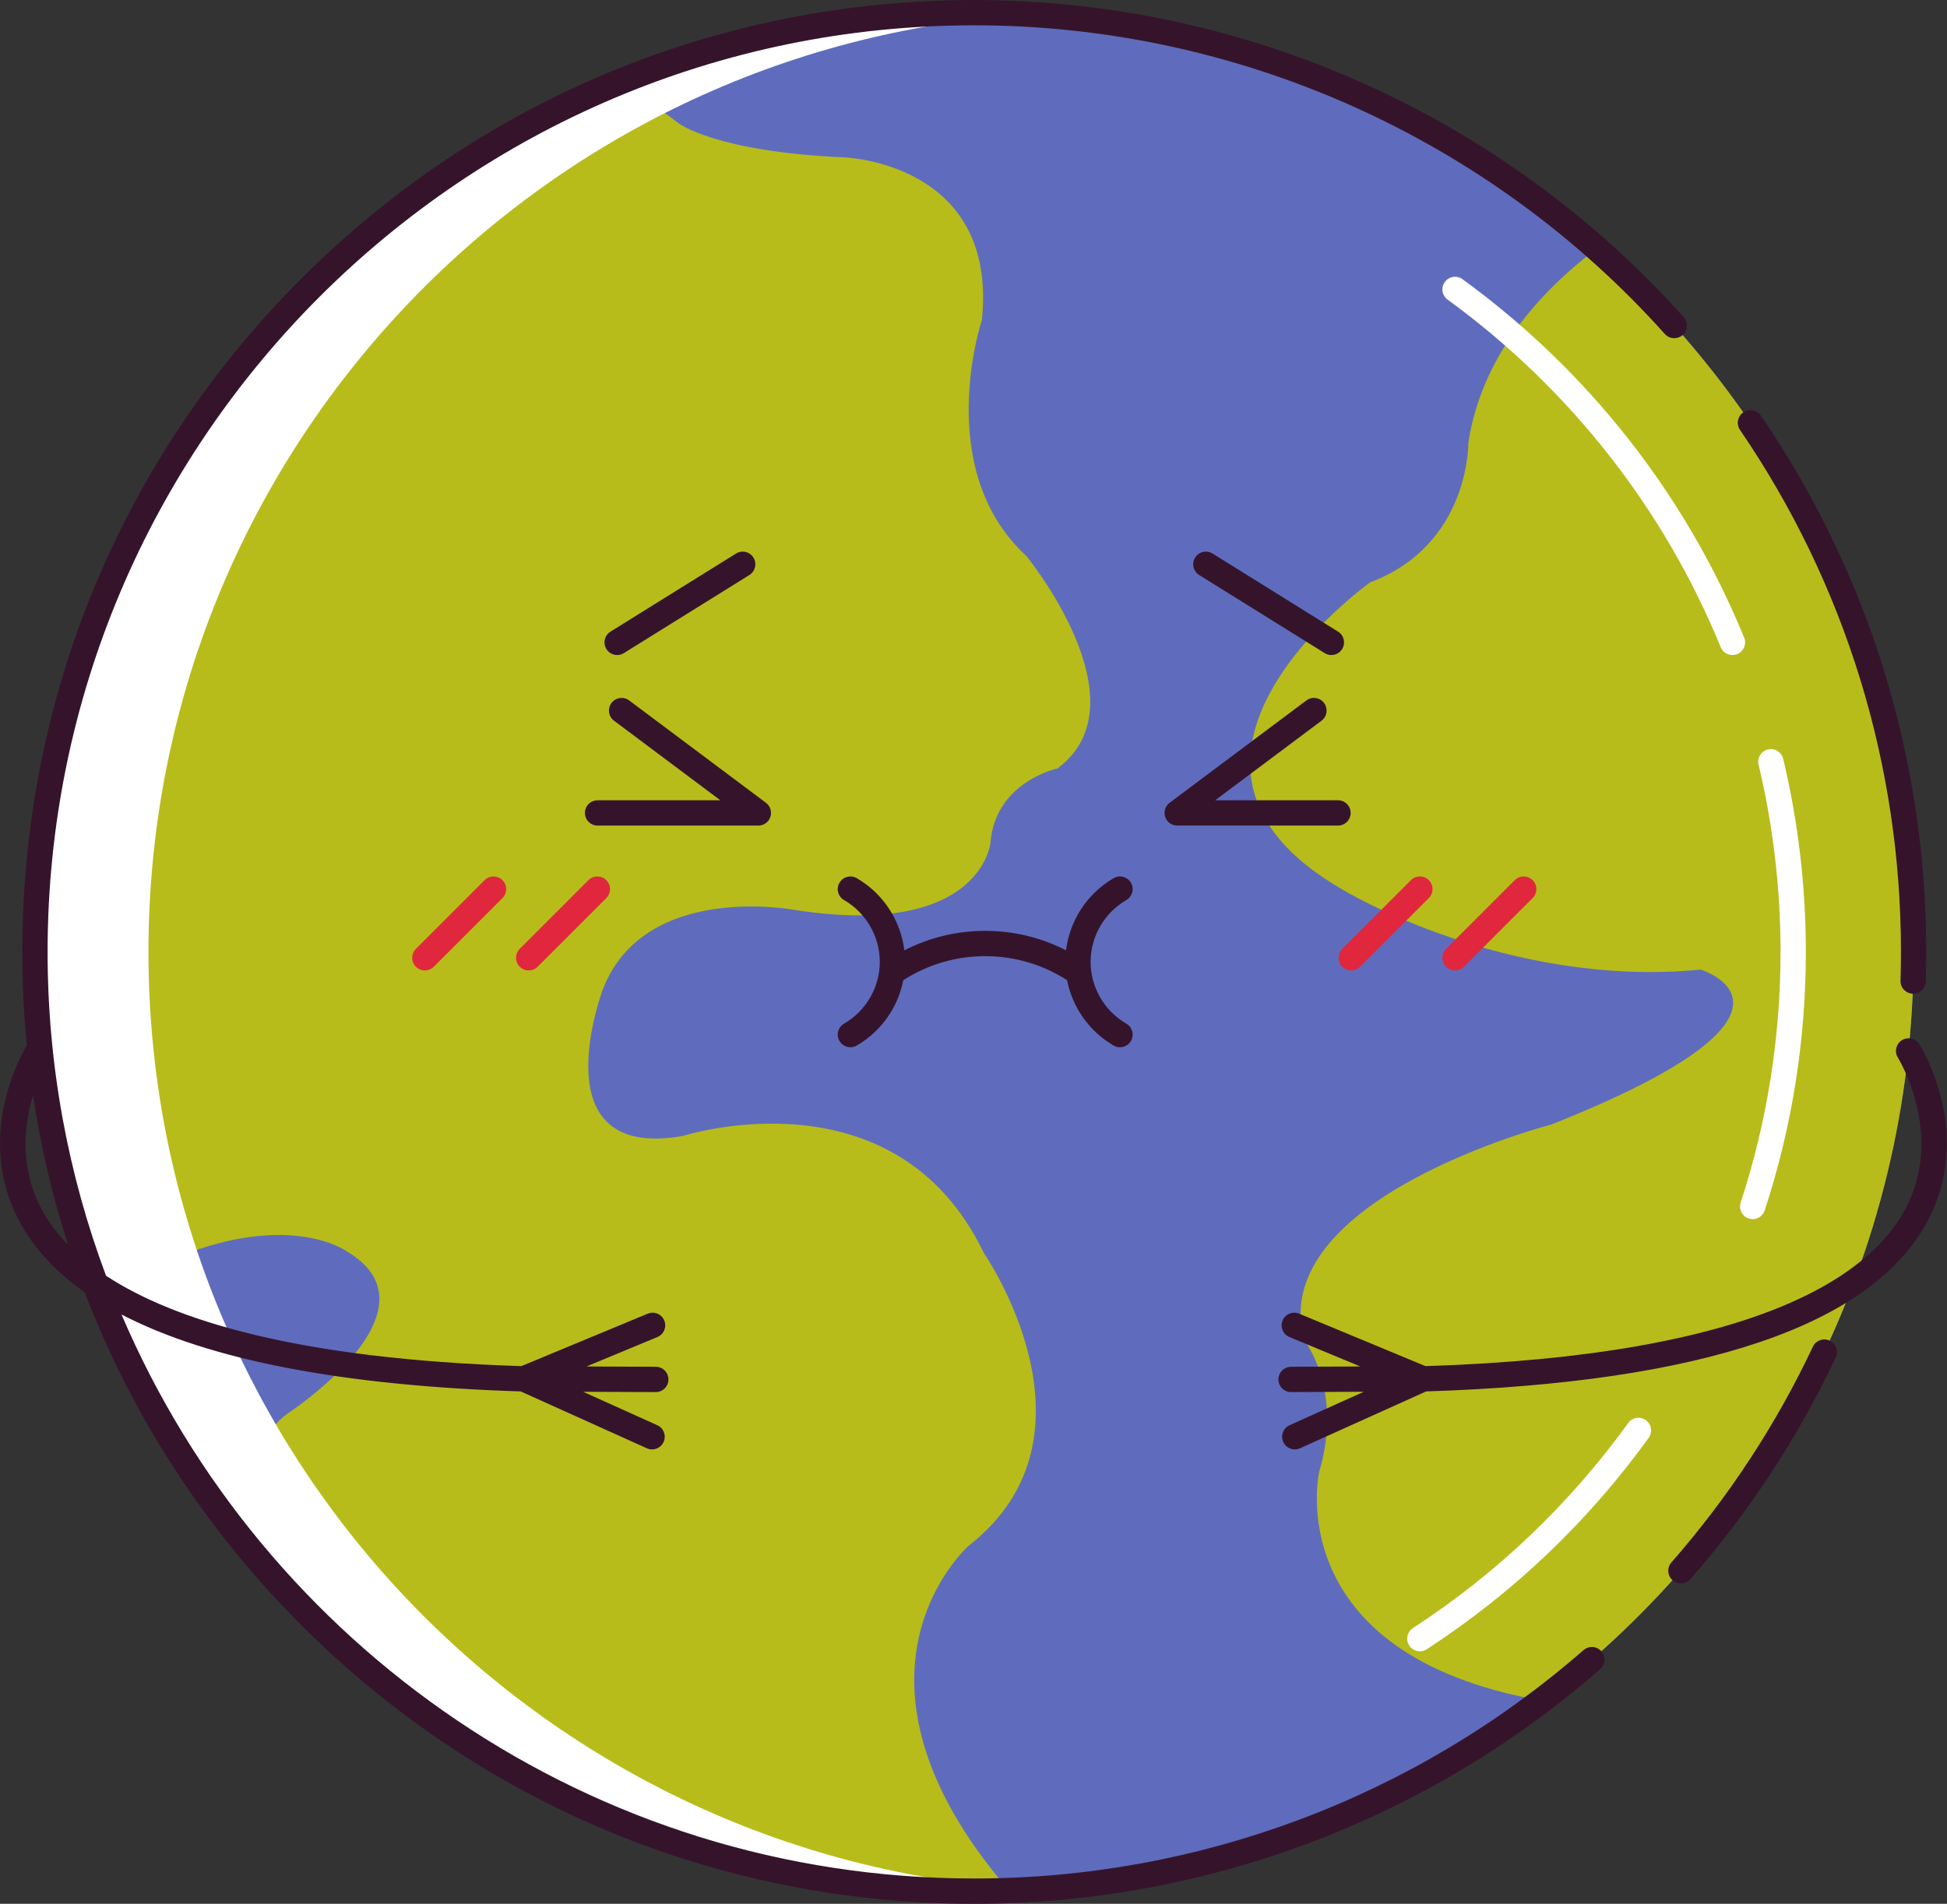 <?xml version="1.0" encoding="UTF-8"?><svg xmlns="http://www.w3.org/2000/svg" xmlns:xlink="http://www.w3.org/1999/xlink" height="451.4" preserveAspectRatio="xMidYMid meet" version="1.0" viewBox="0.0 0.0 461.6 451.4" width="461.6" zoomAndPan="magnify"><rect x="0.0" y="0.0" width="461.6" height="451.4" fill="#333333" stroke="none"/><defs><clipPath id="a"><path d="M 0 0 L 461.559 0 L 461.559 451.398 L 0 451.398 Z M 0 0"/></clipPath></defs><g><g id="change1_1"><path d="M 453.684 225.703 C 453.684 348.695 353.977 448.402 230.984 448.402 C 107.992 448.402 8.285 348.695 8.285 225.703 C 8.285 102.711 107.992 3.004 230.984 3.004 C 353.977 3.004 453.684 102.711 453.684 225.703" fill="#5f6cbd"/></g><g id="change2_1"><path d="M 378.566 58.945 C 364.629 69.488 351.281 84.602 348.121 104.941 C 348.121 104.941 348.57 129.129 324.832 138.086 C 324.832 138.086 265.266 180.633 318.562 211.086 C 318.562 211.086 357.078 234.379 403.211 229.898 C 403.211 229.898 435.457 239.75 367.828 266.621 C 367.828 266.621 300.199 284.09 309.156 317.68 C 309.156 317.68 318.562 329.324 312.742 349.031 C 312.742 349.031 303.082 392.18 365.457 403.219 C 419.059 362.551 453.684 298.172 453.684 225.703 C 453.684 159.324 424.633 99.742 378.566 58.945 Z M 243.32 131.812 C 243.32 131.812 271.762 166.523 250.711 182.199 C 250.711 182.199 235.93 185.336 234.812 199.891 C 234.812 199.891 232.57 222.508 188.68 215.789 C 188.68 215.789 153.074 208.848 142.996 234.379 C 142.996 234.379 127.324 275.578 162.031 269.309 C 162.031 269.309 212.195 253.188 233.242 297.078 C 233.242 297.078 263.25 340.297 229.66 366.496 C 229.66 366.496 195.023 396.961 239.223 448.234 C 236.488 448.332 233.742 448.402 230.984 448.402 C 162.359 448.402 100.992 417.352 60.141 368.543 C 57.93 355.59 58.668 342.152 68.203 335.148 C 68.203 335.148 105.824 310.516 82.09 296.629 C 82.09 296.629 69.102 287.227 42.227 297.973 C 42.227 297.973 32.875 300.332 20.32 298.078 C 12.527 275.387 8.285 251.039 8.285 225.703 C 8.285 132.977 64.961 53.496 145.559 19.988 C 150.66 22.223 155.805 25.246 160.914 29.254 C 160.914 29.254 169.645 35.969 200.102 37.312 C 200.102 37.312 236.602 38.434 232.797 75.828 C 232.797 75.828 220.926 111.211 243.32 131.812" fill="#b7bc1a"/></g><g id="change3_1"><path d="M 334.504 208.691 L 318.223 224.973 C 317.051 226.145 317.051 228.043 318.223 229.215 C 318.809 229.801 319.574 230.094 320.344 230.094 C 321.109 230.094 321.879 229.801 322.465 229.215 L 338.746 212.934 C 339.918 211.762 339.918 209.863 338.746 208.691 C 337.574 207.52 335.676 207.52 334.504 208.691 Z M 363.363 208.691 C 362.191 207.52 360.293 207.52 359.121 208.691 L 342.84 224.973 C 341.668 226.145 341.668 228.043 342.84 229.215 C 343.426 229.801 344.191 230.094 344.961 230.094 C 345.727 230.094 346.496 229.801 347.082 229.215 L 363.363 212.934 C 364.535 211.762 364.535 209.863 363.363 208.691 Z M 114.887 208.691 L 98.605 224.973 C 97.434 226.145 97.434 228.043 98.605 229.215 C 99.191 229.801 99.961 230.094 100.727 230.094 C 101.496 230.094 102.262 229.801 102.848 229.215 L 119.129 212.934 C 120.301 211.762 120.301 209.863 119.129 208.691 C 117.957 207.52 116.059 207.52 114.887 208.691 Z M 143.746 208.691 C 144.918 209.863 144.918 211.762 143.746 212.934 L 127.465 229.215 C 126.879 229.801 126.113 230.094 125.344 230.094 C 124.578 230.094 123.809 229.801 123.223 229.215 C 122.051 228.043 122.051 226.145 123.223 224.973 L 139.504 208.691 C 140.676 207.52 142.574 207.52 143.746 208.691" fill="#e0273e"/></g><g id="change4_1"><path d="M 422.766 179.918 C 422.383 178.305 420.754 177.316 419.152 177.695 C 417.539 178.082 416.547 179.699 416.93 181.309 C 420.383 195.773 422.133 210.711 422.133 225.703 C 422.133 246 418.953 265.992 412.68 285.129 C 412.164 286.703 413.02 288.398 414.594 288.914 C 414.906 289.016 415.219 289.062 415.531 289.062 C 416.793 289.062 417.965 288.262 418.379 286.996 C 424.852 267.258 428.133 246.637 428.133 225.703 C 428.133 210.242 426.328 194.836 422.766 179.918 Z M 390.203 336.73 C 388.859 335.758 386.984 336.062 386.016 337.406 C 372.078 356.688 354.91 373.043 334.988 386.016 C 333.602 386.918 333.207 388.777 334.113 390.164 C 334.688 391.047 335.648 391.527 336.629 391.527 C 337.191 391.527 337.758 391.371 338.262 391.043 C 358.805 377.668 376.508 360.805 390.879 340.918 C 391.848 339.574 391.547 337.699 390.203 336.73 Z M 413.508 151.176 C 399.605 117.25 376.516 87.863 346.734 66.195 C 345.391 65.219 343.516 65.516 342.543 66.855 C 341.566 68.195 341.863 70.07 343.203 71.047 C 372.086 92.062 394.477 120.555 407.953 153.449 C 408.43 154.609 409.551 155.312 410.73 155.312 C 411.109 155.312 411.496 155.242 411.867 155.09 C 413.402 154.461 414.137 152.707 413.508 151.176 Z M 35.199 225.703 C 35.199 343.969 127.395 440.688 243.832 447.945 C 239.184 448.234 234.496 448.402 229.77 448.402 C 106.777 448.402 7.074 348.695 7.074 225.703 C 7.074 102.711 106.777 3.004 229.77 3.004 C 234.496 3.004 239.184 3.168 243.832 3.457 C 127.395 10.715 35.199 107.434 35.199 225.703" fill="#fff"/></g><g clip-path="url(#a)" id="change5_1"><path d="M 455.039 247.586 C 454.156 246.184 452.305 245.762 450.902 246.645 C 449.5 247.527 449.078 249.379 449.961 250.781 C 450.074 250.961 461.156 268.953 451.715 286.684 C 443.402 302.293 416.906 321.398 337.961 323.914 L 308 311.473 C 306.473 310.84 304.715 311.562 304.082 313.094 C 303.445 314.625 304.172 316.379 305.699 317.016 L 322.516 323.996 L 306.078 324.066 C 304.422 324.074 303.082 325.426 303.09 327.082 C 303.098 328.734 304.438 330.066 306.09 330.066 C 306.094 330.066 306.098 330.066 306.102 330.066 L 323.324 329.996 L 305.738 337.922 C 304.227 338.605 303.555 340.379 304.234 341.891 C 304.734 343 305.828 343.66 306.973 343.66 C 307.383 343.66 307.801 343.574 308.203 343.395 L 338.109 329.91 C 403.836 327.824 443.844 314.23 457.008 289.504 C 468.07 268.738 455.578 248.441 455.039 247.586 Z M 146.32 155.312 C 146.863 155.312 147.41 155.168 147.902 154.859 L 177.664 136.34 C 179.07 135.465 179.504 133.617 178.629 132.211 C 177.75 130.801 175.902 130.367 174.496 131.246 L 144.734 149.766 C 143.324 150.641 142.895 152.488 143.77 153.898 C 144.34 154.809 145.316 155.312 146.32 155.312 Z M 314.066 154.859 C 314.559 155.168 315.105 155.312 315.648 155.312 C 316.648 155.312 317.629 154.809 318.195 153.898 C 319.074 152.488 318.641 150.641 317.234 149.766 L 287.473 131.246 C 286.066 130.371 284.215 130.801 283.34 132.211 C 282.465 133.617 282.898 135.465 284.305 136.34 Z M 138.676 192.746 C 138.676 194.402 140.02 195.746 141.676 195.746 L 179.797 195.746 C 181.09 195.746 182.234 194.922 182.645 193.695 C 183.051 192.469 182.629 191.117 181.594 190.344 L 149.172 166.078 C 147.848 165.086 145.969 165.355 144.973 166.684 C 143.98 168.012 144.25 169.891 145.578 170.883 L 170.781 189.746 L 141.676 189.746 C 140.02 189.746 138.676 191.09 138.676 192.746 Z M 276.246 193.695 C 276.652 194.922 277.801 195.746 279.094 195.746 L 317.215 195.746 C 318.871 195.746 320.215 194.402 320.215 192.746 C 320.215 191.09 318.871 189.746 317.215 189.746 L 288.105 189.746 L 313.312 170.883 C 314.637 169.891 314.906 168.012 313.914 166.684 C 312.922 165.355 311.039 165.086 309.715 166.078 L 277.293 190.344 C 276.262 191.117 275.836 192.469 276.246 193.695 Z M 267.035 213.406 C 268.469 212.578 268.961 210.742 268.129 209.309 C 267.297 207.875 265.461 207.383 264.027 208.215 C 257.758 211.852 253.602 218.242 252.738 225.324 C 246.836 222.297 240.305 220.707 233.574 220.707 C 226.844 220.707 220.312 222.297 214.406 225.324 C 213.547 218.246 209.391 211.852 203.117 208.215 C 201.684 207.387 199.848 207.875 199.02 209.309 C 198.188 210.742 198.676 212.578 200.109 213.406 C 205.336 216.434 208.582 222.051 208.582 228.059 C 208.582 234.07 205.336 239.684 200.109 242.711 C 198.676 243.539 198.188 245.379 199.02 246.809 C 199.574 247.77 200.582 248.309 201.617 248.309 C 202.129 248.309 202.645 248.176 203.117 247.902 C 208.91 244.547 212.902 238.836 214.156 232.406 C 219.953 228.688 226.637 226.707 233.574 226.707 C 240.512 226.707 247.191 228.688 252.988 232.406 C 254.246 238.836 258.234 244.547 264.027 247.902 C 264.504 248.176 265.02 248.309 265.531 248.309 C 266.566 248.309 267.574 247.77 268.129 246.809 C 268.961 245.379 268.469 243.539 267.035 242.711 C 261.812 239.684 258.566 234.07 258.566 228.059 C 258.566 222.051 261.812 216.434 267.035 213.406 Z M 433.793 317.879 C 432.297 317.172 430.508 317.812 429.801 319.309 C 421.074 337.809 409.789 355.016 396.262 370.449 C 395.172 371.695 395.293 373.59 396.539 374.684 C 397.109 375.184 397.816 375.426 398.516 375.426 C 399.352 375.426 400.18 375.082 400.773 374.406 C 414.672 358.551 426.262 340.875 435.227 321.871 C 435.934 320.371 435.293 318.586 433.793 317.879 Z M 16.137 295.156 C 12.426 283.645 9.637 271.805 7.824 259.723 C 5.746 266.672 4.551 276.777 9.883 286.742 C 11.344 289.477 13.371 292.316 16.137 295.156 Z M 379.66 391.531 C 380.75 392.781 380.621 394.676 379.375 395.766 C 338.293 431.641 285.594 451.398 230.984 451.398 C 170.699 451.398 114.02 427.922 71.391 385.293 C 48.582 362.484 31.262 335.648 20.082 306.395 C 13.141 301.508 7.949 295.879 4.555 289.504 C -5.961 269.758 4.812 250.449 6.355 247.863 C 5.648 240.547 5.285 233.152 5.285 225.703 C 5.285 165.414 28.762 108.738 71.391 66.109 C 114.02 23.48 170.699 0.004 230.984 0.004 C 295.078 0.004 356.379 27.406 399.168 75.188 C 400.273 76.422 400.168 78.316 398.934 79.422 C 397.703 80.527 395.805 80.422 394.699 79.188 C 353.047 32.676 293.375 6.004 230.984 6.004 C 109.844 6.004 11.285 104.559 11.285 225.703 C 11.285 252.699 16.191 278.57 25.141 302.484 C 41.223 313.051 70.586 322.223 123.605 323.914 L 153.562 311.473 C 155.094 310.84 156.852 311.562 157.484 313.094 C 158.121 314.625 157.395 316.379 155.863 317.016 L 139.047 323.996 L 155.488 324.066 C 157.145 324.074 158.48 325.426 158.477 327.082 C 158.469 328.734 157.125 330.066 155.477 330.066 C 155.469 330.066 155.465 330.066 155.461 330.066 L 138.242 329.996 L 155.828 337.922 C 157.34 338.605 158.012 340.379 157.332 341.891 C 156.832 343 155.738 343.66 154.594 343.66 C 154.184 343.66 153.766 343.574 153.363 343.395 L 123.457 329.91 C 81.145 328.566 49.504 322.449 28.809 311.668 C 62.336 390.211 140.332 445.398 230.984 445.398 C 284.141 445.398 335.438 426.168 375.426 391.246 C 376.676 390.16 378.57 390.285 379.66 391.531 Z M 412.527 101.934 C 411.594 100.562 411.945 98.695 413.312 97.762 C 414.68 96.828 416.551 97.18 417.484 98.547 C 443.129 136.09 456.684 180.059 456.684 225.703 C 456.684 228.035 456.648 230.391 456.578 232.707 C 456.527 234.332 455.195 235.617 453.578 235.617 C 453.547 235.617 453.516 235.617 453.484 235.613 C 451.828 235.562 450.527 234.18 450.578 232.523 C 450.648 230.27 450.684 227.973 450.684 225.703 C 450.684 181.273 437.488 138.473 412.527 101.934" fill="#35142b"/></g></g></svg>